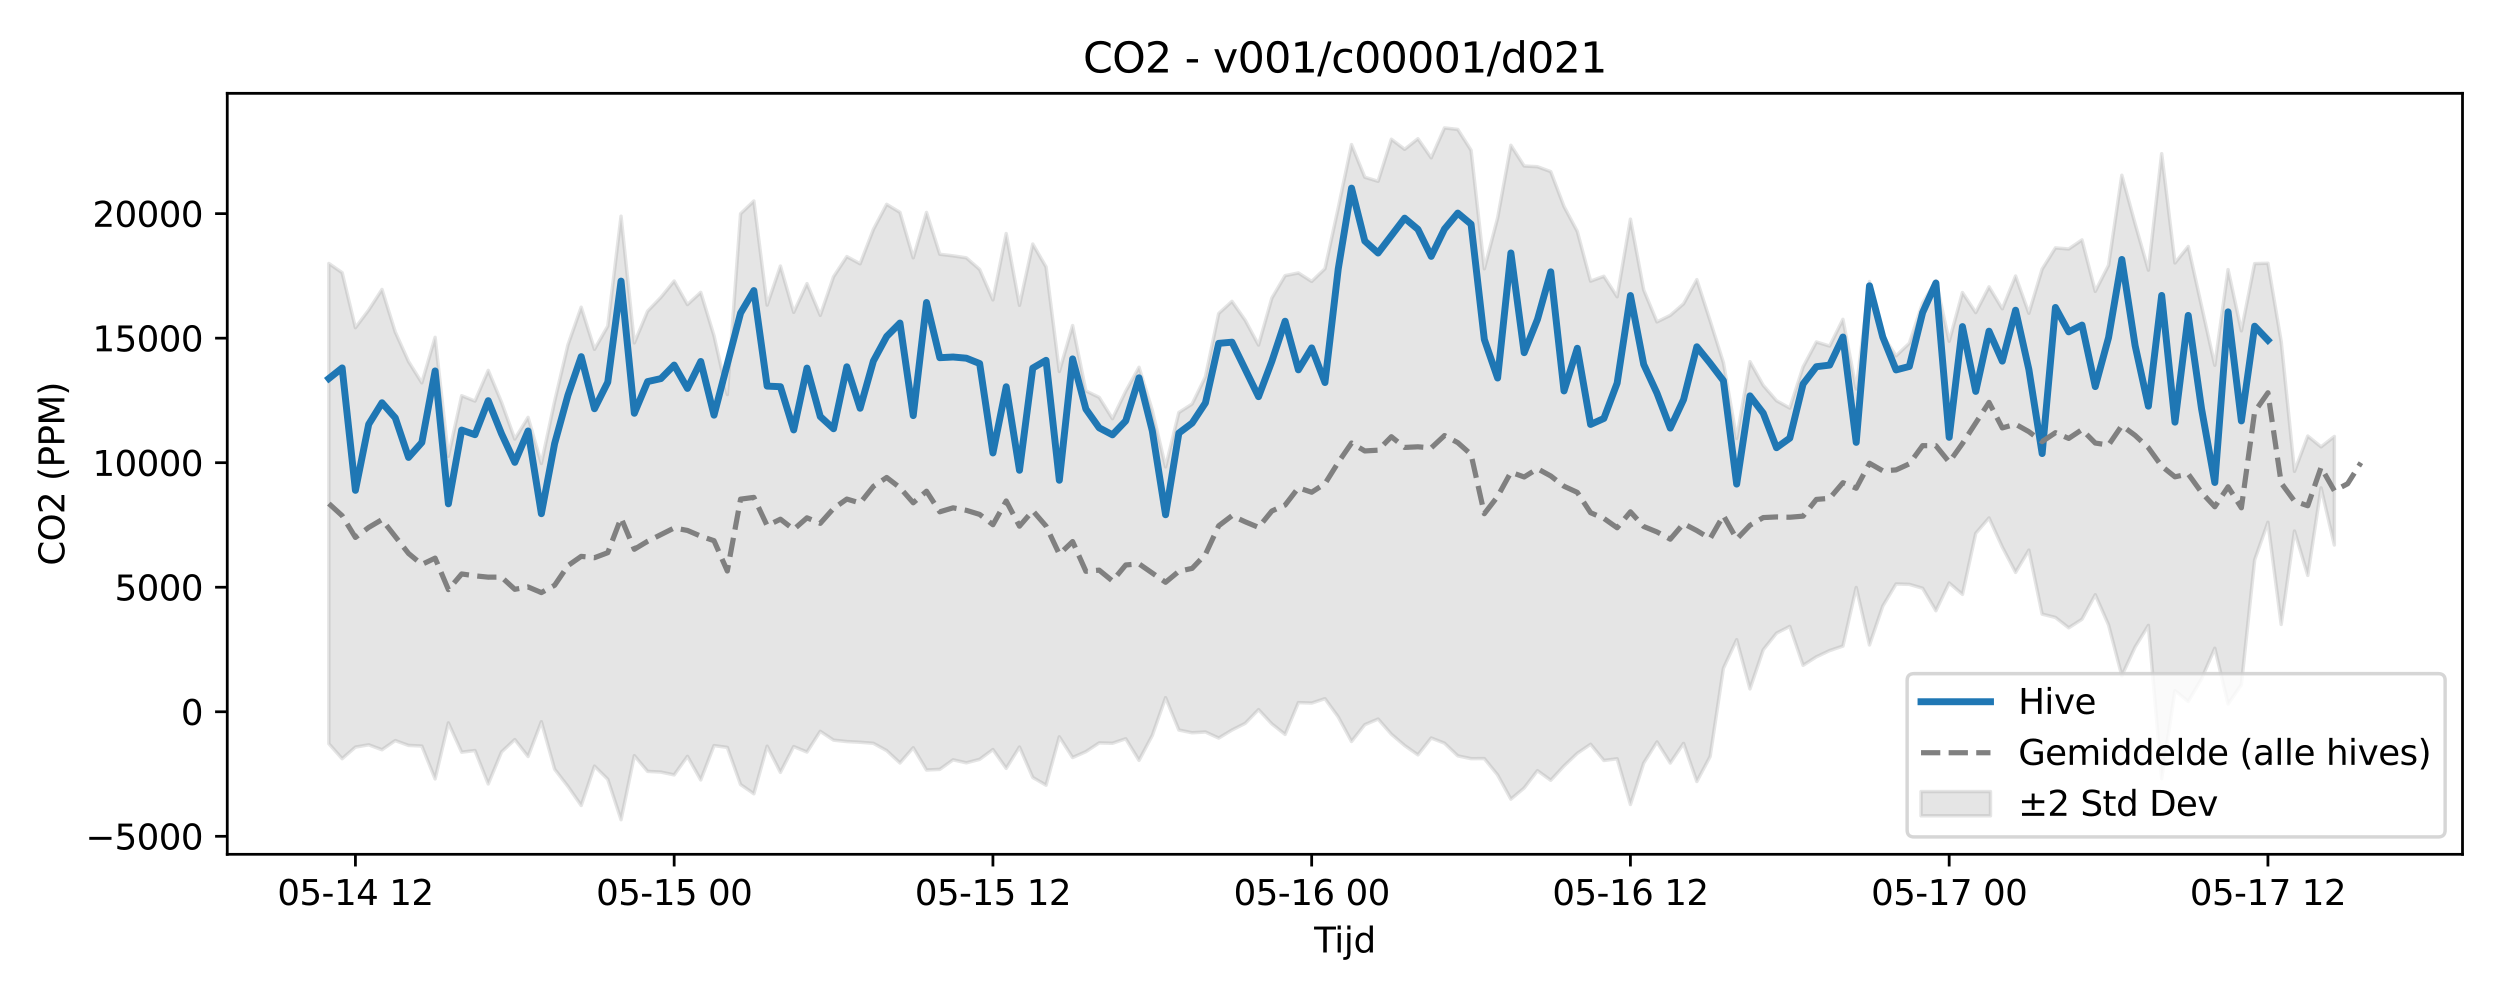 <?xml version="1.0" encoding="utf-8" standalone="no"?>
<!DOCTYPE svg PUBLIC "-//W3C//DTD SVG 1.1//EN"
  "http://www.w3.org/Graphics/SVG/1.1/DTD/svg11.dtd">
<svg xmlns:xlink="http://www.w3.org/1999/xlink" width="720pt" height="288pt" viewBox="0 0 720 288" xmlns="http://www.w3.org/2000/svg" version="1.1">
 <defs>
  <style type="text/css">*{stroke-linejoin: round; stroke-linecap: butt}</style>
 </defs>
 <g id="figure_1">
  <g id="patch_1">
   <path d="M 0 288 
L 720 288 
L 720 0 
L 0 0 
z
" style="fill: #ffffff"/>
  </g>
  <g id="axes_1">
   <g id="patch_2">
    <path d="M 65.45 246.04 
L 709.2 246.04 
L 709.2 26.88 
L 65.45 26.88 
z
" style="fill: #ffffff"/>
   </g>
   <g id="FillBetweenPolyCollection_1">
    <defs>
     <path id="m5327b3f2d0" d="M 94.711 -212.123 
L 94.711 -73.807 
L 98.536 -69.49 
L 102.361 -72.833 
L 106.186 -73.496 
L 110.011 -72.071 
L 113.836 -74.712 
L 117.661 -73.316 
L 121.486 -73.139 
L 125.311 -63.67 
L 129.136 -79.808 
L 132.962 -71.37 
L 136.787 -71.847 
L 140.612 -62.222 
L 144.437 -71.43 
L 148.262 -75.004 
L 152.087 -70.126 
L 155.912 -80.148 
L 159.737 -66.465 
L 163.562 -61.518 
L 167.387 -56.016 
L 171.212 -67.358 
L 175.037 -63.566 
L 178.862 -51.922 
L 182.687 -70.375 
L 186.512 -65.839 
L 190.337 -65.643 
L 194.162 -64.826 
L 197.987 -70.174 
L 201.812 -63.376 
L 205.637 -73.263 
L 209.462 -72.746 
L 213.287 -62.05 
L 217.112 -59.396 
L 220.937 -73.09 
L 224.762 -65.553 
L 228.587 -72.99 
L 232.412 -71.408 
L 236.237 -77.386 
L 240.062 -74.839 
L 243.887 -74.431 
L 247.712 -74.228 
L 251.537 -73.925 
L 255.362 -71.822 
L 259.187 -68.265 
L 263.012 -72.653 
L 266.837 -66.238 
L 270.662 -66.418 
L 274.487 -69.169 
L 278.312 -68.306 
L 282.137 -69.302 
L 285.962 -72.132 
L 289.787 -66.703 
L 293.612 -72.861 
L 297.437 -64.097 
L 301.262 -61.862 
L 305.087 -75.792 
L 308.912 -69.828 
L 312.737 -71.517 
L 316.562 -74.045 
L 320.387 -73.94 
L 324.212 -75.235 
L 328.037 -69.012 
L 331.862 -76.202 
L 335.687 -87.072 
L 339.512 -77.752 
L 343.337 -76.963 
L 347.162 -77.187 
L 350.987 -75.434 
L 354.812 -77.743 
L 358.637 -79.683 
L 362.462 -83.624 
L 366.287 -79.524 
L 370.112 -76.484 
L 373.937 -85.646 
L 377.762 -85.521 
L 381.587 -86.777 
L 385.412 -81.529 
L 389.238 -74.449 
L 393.063 -79.289 
L 396.888 -80.915 
L 400.713 -76.555 
L 404.538 -73.286 
L 408.363 -70.595 
L 412.188 -75.454 
L 416.013 -73.965 
L 419.838 -70.311 
L 423.663 -69.505 
L 427.488 -69.524 
L 431.313 -64.808 
L 435.138 -57.842 
L 438.963 -61.063 
L 442.788 -66.044 
L 446.613 -63.276 
L 450.438 -67.404 
L 454.263 -71.04 
L 458.088 -73.646 
L 461.913 -68.979 
L 465.738 -69.474 
L 469.563 -56.308 
L 473.388 -68.233 
L 477.213 -74.312 
L 481.038 -68.246 
L 484.863 -73.902 
L 488.688 -62.924 
L 492.513 -70.121 
L 496.338 -95.517 
L 500.163 -103.771 
L 503.988 -89.599 
L 507.813 -100.86 
L 511.638 -105.647 
L 515.463 -107.594 
L 519.288 -96.389 
L 523.113 -98.827 
L 526.938 -100.634 
L 530.763 -101.928 
L 534.588 -118.801 
L 538.413 -102.253 
L 542.238 -113.442 
L 546.063 -119.812 
L 549.888 -119.701 
L 553.713 -118.579 
L 557.538 -112.114 
L 561.363 -120.1 
L 565.188 -116.815 
L 569.013 -134.402 
L 572.838 -138.836 
L 576.663 -130.461 
L 580.488 -123.151 
L 584.313 -129.571 
L 588.138 -111.133 
L 591.963 -110.174 
L 595.788 -107.184 
L 599.613 -109.648 
L 603.438 -116.718 
L 607.263 -108.03 
L 611.088 -93.376 
L 614.913 -101.662 
L 618.738 -107.893 
L 622.563 -63.744 
L 626.388 -89.079 
L 630.213 -85.968 
L 634.038 -92.462 
L 637.863 -101.301 
L 641.688 -85.248 
L 645.514 -90.792 
L 649.339 -126.76 
L 653.164 -137.577 
L 656.989 -108.152 
L 660.814 -135.073 
L 664.639 -122.275 
L 668.464 -147.494 
L 672.289 -131.036 
L 672.289 -162.3 
L 672.289 -162.3 
L 668.464 -159.309 
L 664.639 -162.425 
L 660.814 -152.25 
L 656.989 -189.584 
L 653.164 -212.181 
L 649.339 -212.085 
L 645.514 -192.712 
L 641.688 -210.365 
L 637.863 -182.804 
L 634.038 -199.883 
L 630.213 -217.02 
L 626.388 -212.27 
L 622.563 -243.749 
L 618.738 -210.196 
L 614.913 -223.555 
L 611.088 -237.526 
L 607.263 -211.611 
L 603.438 -204.088 
L 599.613 -218.904 
L 595.788 -216.289 
L 591.963 -216.607 
L 588.138 -210.497 
L 584.313 -197.783 
L 580.488 -208.51 
L 576.663 -199.062 
L 572.838 -205.387 
L 569.013 -197.98 
L 565.188 -203.743 
L 561.363 -189.713 
L 557.538 -207.173 
L 553.713 -200.736 
L 549.888 -189.141 
L 546.063 -185.522 
L 542.238 -191.37 
L 538.413 -206.918 
L 534.588 -175.982 
L 530.763 -196.033 
L 526.938 -188.337 
L 523.113 -189.512 
L 519.288 -182.314 
L 515.463 -170.478 
L 511.638 -172.599 
L 507.813 -177.018 
L 503.988 -183.851 
L 500.163 -161.713 
L 496.338 -183.57 
L 492.513 -195.626 
L 488.688 -207.461 
L 484.863 -200.502 
L 481.038 -197.186 
L 477.213 -195.291 
L 473.388 -204.503 
L 469.563 -224.881 
L 465.738 -202.535 
L 461.913 -208.434 
L 458.088 -207.035 
L 454.263 -221.353 
L 450.438 -228.522 
L 446.613 -238.578 
L 442.788 -239.986 
L 438.963 -240.192 
L 435.138 -246.159 
L 431.313 -225.201 
L 427.488 -210.596 
L 423.663 -244.747 
L 419.838 -250.734 
L 416.013 -251.158 
L 412.188 -242.551 
L 408.363 -248.047 
L 404.538 -244.994 
L 400.713 -247.901 
L 396.888 -235.784 
L 393.063 -236.961 
L 389.238 -246.359 
L 385.412 -228.104 
L 381.587 -210.613 
L 377.762 -206.952 
L 373.937 -209.394 
L 370.112 -208.617 
L 366.287 -202.129 
L 362.462 -188.618 
L 358.637 -195.745 
L 354.812 -201.209 
L 350.987 -197.718 
L 347.162 -179.487 
L 343.337 -171.655 
L 339.512 -169.2 
L 335.687 -153.536 
L 331.862 -169.801 
L 328.037 -182.22 
L 324.212 -175.342 
L 320.387 -167.423 
L 316.562 -173.556 
L 312.737 -175.422 
L 308.912 -194.235 
L 305.087 -181.004 
L 301.262 -211.136 
L 297.437 -217.717 
L 293.612 -200.076 
L 289.787 -220.736 
L 285.962 -201.631 
L 282.137 -210.402 
L 278.312 -213.745 
L 274.487 -214.321 
L 270.662 -214.778 
L 266.837 -226.817 
L 263.012 -213.743 
L 259.187 -226.844 
L 255.362 -229.158 
L 251.537 -221.926 
L 247.712 -212.033 
L 243.887 -214.105 
L 240.062 -208.302 
L 236.237 -197.178 
L 232.412 -206.328 
L 228.587 -198.048 
L 224.762 -211.383 
L 220.937 -200.125 
L 217.112 -230.116 
L 213.287 -226.444 
L 209.462 -174.367 
L 205.637 -191.289 
L 201.812 -203.805 
L 197.987 -200.29 
L 194.162 -207.072 
L 190.337 -202.358 
L 186.512 -198.39 
L 182.687 -189.245 
L 178.862 -225.744 
L 175.037 -194.085 
L 171.212 -187.406 
L 167.387 -199.525 
L 163.562 -188.665 
L 159.737 -172.435 
L 155.912 -154.523 
L 152.087 -167.793 
L 148.262 -161.553 
L 144.437 -172.149 
L 140.612 -181.331 
L 136.787 -172.491 
L 132.962 -174.036 
L 129.136 -156.578 
L 125.311 -190.845 
L 121.486 -177.748 
L 117.661 -183.89 
L 113.836 -192.369 
L 110.011 -204.636 
L 106.186 -198.715 
L 102.361 -193.614 
L 98.536 -209.475 
L 94.711 -212.123 
z
" style="stroke: #808080; stroke-opacity: 0.2"/>
    </defs>
    <g clip-path="url(#pa3087f7885)">
     <use xlink:href="#m5327b3f2d0" x="0" y="288" style="fill: #808080; fill-opacity: 0.2; stroke: #808080; stroke-opacity: 0.2"/>
    </g>
   </g>
   <g id="matplotlib.axis_1">
    <g id="xtick_1">
     <g id="line2d_1">
      <defs>
       <path id="mfc1bab573b" d="M 0 0 
L 0 3.5 
" style="stroke: #000000; stroke-width: 0.8"/>
      </defs>
      <g>
       <use xlink:href="#mfc1bab573b" x="102.361" y="246.04" style="stroke: #000000; stroke-width: 0.8"/>
      </g>
     </g>
     <g id="text_1">
      <!-- 05-14 12 -->
      <g transform="translate(79.881 260.638) scale(0.1 -0.1)">
       <defs>
        <path id="DejaVuSans-30" d="M 2034 4250 
Q 1547 4250 1301 3770 
Q 1056 3291 1056 2328 
Q 1056 1369 1301 889 
Q 1547 409 2034 409 
Q 2525 409 2770 889 
Q 3016 1369 3016 2328 
Q 3016 3291 2770 3770 
Q 2525 4250 2034 4250 
z
M 2034 4750 
Q 2819 4750 3233 4129 
Q 3647 3509 3647 2328 
Q 3647 1150 3233 529 
Q 2819 -91 2034 -91 
Q 1250 -91 836 529 
Q 422 1150 422 2328 
Q 422 3509 836 4129 
Q 1250 4750 2034 4750 
z
" transform="scale(0.016)"/>
        <path id="DejaVuSans-35" d="M 691 4666 
L 3169 4666 
L 3169 4134 
L 1269 4134 
L 1269 2991 
Q 1406 3038 1543 3061 
Q 1681 3084 1819 3084 
Q 2600 3084 3056 2656 
Q 3513 2228 3513 1497 
Q 3513 744 3044 326 
Q 2575 -91 1722 -91 
Q 1428 -91 1123 -41 
Q 819 9 494 109 
L 494 744 
Q 775 591 1075 516 
Q 1375 441 1709 441 
Q 2250 441 2565 725 
Q 2881 1009 2881 1497 
Q 2881 1984 2565 2268 
Q 2250 2553 1709 2553 
Q 1456 2553 1204 2497 
Q 953 2441 691 2322 
L 691 4666 
z
" transform="scale(0.016)"/>
        <path id="DejaVuSans-2d" d="M 313 2009 
L 1997 2009 
L 1997 1497 
L 313 1497 
L 313 2009 
z
" transform="scale(0.016)"/>
        <path id="DejaVuSans-31" d="M 794 531 
L 1825 531 
L 1825 4091 
L 703 3866 
L 703 4441 
L 1819 4666 
L 2450 4666 
L 2450 531 
L 3481 531 
L 3481 0 
L 794 0 
L 794 531 
z
" transform="scale(0.016)"/>
        <path id="DejaVuSans-34" d="M 2419 4116 
L 825 1625 
L 2419 1625 
L 2419 4116 
z
M 2253 4666 
L 3047 4666 
L 3047 1625 
L 3713 1625 
L 3713 1100 
L 3047 1100 
L 3047 0 
L 2419 0 
L 2419 1100 
L 313 1100 
L 313 1709 
L 2253 4666 
z
" transform="scale(0.016)"/>
        <path id="DejaVuSans-20" transform="scale(0.016)"/>
        <path id="DejaVuSans-32" d="M 1228 531 
L 3431 531 
L 3431 0 
L 469 0 
L 469 531 
Q 828 903 1448 1529 
Q 2069 2156 2228 2338 
Q 2531 2678 2651 2914 
Q 2772 3150 2772 3378 
Q 2772 3750 2511 3984 
Q 2250 4219 1831 4219 
Q 1534 4219 1204 4116 
Q 875 4013 500 3803 
L 500 4441 
Q 881 4594 1212 4672 
Q 1544 4750 1819 4750 
Q 2544 4750 2975 4387 
Q 3406 4025 3406 3419 
Q 3406 3131 3298 2873 
Q 3191 2616 2906 2266 
Q 2828 2175 2409 1742 
Q 1991 1309 1228 531 
z
" transform="scale(0.016)"/>
       </defs>
       <use xlink:href="#DejaVuSans-30"/>
       <use xlink:href="#DejaVuSans-35" transform="translate(63.623 0)"/>
       <use xlink:href="#DejaVuSans-2d" transform="translate(127.246 0)"/>
       <use xlink:href="#DejaVuSans-31" transform="translate(163.33 0)"/>
       <use xlink:href="#DejaVuSans-34" transform="translate(226.953 0)"/>
       <use xlink:href="#DejaVuSans-20" transform="translate(290.576 0)"/>
       <use xlink:href="#DejaVuSans-31" transform="translate(322.363 0)"/>
       <use xlink:href="#DejaVuSans-32" transform="translate(385.986 0)"/>
      </g>
     </g>
    </g>
    <g id="xtick_2">
     <g id="line2d_2">
      <g>
       <use xlink:href="#mfc1bab573b" x="194.162" y="246.04" style="stroke: #000000; stroke-width: 0.8"/>
      </g>
     </g>
     <g id="text_2">
      <!-- 05-15 00 -->
      <g transform="translate(171.681 260.638) scale(0.1 -0.1)">
       <use xlink:href="#DejaVuSans-30"/>
       <use xlink:href="#DejaVuSans-35" transform="translate(63.623 0)"/>
       <use xlink:href="#DejaVuSans-2d" transform="translate(127.246 0)"/>
       <use xlink:href="#DejaVuSans-31" transform="translate(163.33 0)"/>
       <use xlink:href="#DejaVuSans-35" transform="translate(226.953 0)"/>
       <use xlink:href="#DejaVuSans-20" transform="translate(290.576 0)"/>
       <use xlink:href="#DejaVuSans-30" transform="translate(322.363 0)"/>
       <use xlink:href="#DejaVuSans-30" transform="translate(385.986 0)"/>
      </g>
     </g>
    </g>
    <g id="xtick_3">
     <g id="line2d_3">
      <g>
       <use xlink:href="#mfc1bab573b" x="285.962" y="246.04" style="stroke: #000000; stroke-width: 0.8"/>
      </g>
     </g>
     <g id="text_3">
      <!-- 05-15 12 -->
      <g transform="translate(263.482 260.638) scale(0.1 -0.1)">
       <use xlink:href="#DejaVuSans-30"/>
       <use xlink:href="#DejaVuSans-35" transform="translate(63.623 0)"/>
       <use xlink:href="#DejaVuSans-2d" transform="translate(127.246 0)"/>
       <use xlink:href="#DejaVuSans-31" transform="translate(163.33 0)"/>
       <use xlink:href="#DejaVuSans-35" transform="translate(226.953 0)"/>
       <use xlink:href="#DejaVuSans-20" transform="translate(290.576 0)"/>
       <use xlink:href="#DejaVuSans-31" transform="translate(322.363 0)"/>
       <use xlink:href="#DejaVuSans-32" transform="translate(385.986 0)"/>
      </g>
     </g>
    </g>
    <g id="xtick_4">
     <g id="line2d_4">
      <g>
       <use xlink:href="#mfc1bab573b" x="377.762" y="246.04" style="stroke: #000000; stroke-width: 0.8"/>
      </g>
     </g>
     <g id="text_4">
      <!-- 05-16 00 -->
      <g transform="translate(355.282 260.638) scale(0.1 -0.1)">
       <defs>
        <path id="DejaVuSans-36" d="M 2113 2584 
Q 1688 2584 1439 2293 
Q 1191 2003 1191 1497 
Q 1191 994 1439 701 
Q 1688 409 2113 409 
Q 2538 409 2786 701 
Q 3034 994 3034 1497 
Q 3034 2003 2786 2293 
Q 2538 2584 2113 2584 
z
M 3366 4563 
L 3366 3988 
Q 3128 4100 2886 4159 
Q 2644 4219 2406 4219 
Q 1781 4219 1451 3797 
Q 1122 3375 1075 2522 
Q 1259 2794 1537 2939 
Q 1816 3084 2150 3084 
Q 2853 3084 3261 2657 
Q 3669 2231 3669 1497 
Q 3669 778 3244 343 
Q 2819 -91 2113 -91 
Q 1303 -91 875 529 
Q 447 1150 447 2328 
Q 447 3434 972 4092 
Q 1497 4750 2381 4750 
Q 2619 4750 2861 4703 
Q 3103 4656 3366 4563 
z
" transform="scale(0.016)"/>
       </defs>
       <use xlink:href="#DejaVuSans-30"/>
       <use xlink:href="#DejaVuSans-35" transform="translate(63.623 0)"/>
       <use xlink:href="#DejaVuSans-2d" transform="translate(127.246 0)"/>
       <use xlink:href="#DejaVuSans-31" transform="translate(163.33 0)"/>
       <use xlink:href="#DejaVuSans-36" transform="translate(226.953 0)"/>
       <use xlink:href="#DejaVuSans-20" transform="translate(290.576 0)"/>
       <use xlink:href="#DejaVuSans-30" transform="translate(322.363 0)"/>
       <use xlink:href="#DejaVuSans-30" transform="translate(385.986 0)"/>
      </g>
     </g>
    </g>
    <g id="xtick_5">
     <g id="line2d_5">
      <g>
       <use xlink:href="#mfc1bab573b" x="469.563" y="246.04" style="stroke: #000000; stroke-width: 0.8"/>
      </g>
     </g>
     <g id="text_5">
      <!-- 05-16 12 -->
      <g transform="translate(447.082 260.638) scale(0.1 -0.1)">
       <use xlink:href="#DejaVuSans-30"/>
       <use xlink:href="#DejaVuSans-35" transform="translate(63.623 0)"/>
       <use xlink:href="#DejaVuSans-2d" transform="translate(127.246 0)"/>
       <use xlink:href="#DejaVuSans-31" transform="translate(163.33 0)"/>
       <use xlink:href="#DejaVuSans-36" transform="translate(226.953 0)"/>
       <use xlink:href="#DejaVuSans-20" transform="translate(290.576 0)"/>
       <use xlink:href="#DejaVuSans-31" transform="translate(322.363 0)"/>
       <use xlink:href="#DejaVuSans-32" transform="translate(385.986 0)"/>
      </g>
     </g>
    </g>
    <g id="xtick_6">
     <g id="line2d_6">
      <g>
       <use xlink:href="#mfc1bab573b" x="561.363" y="246.04" style="stroke: #000000; stroke-width: 0.8"/>
      </g>
     </g>
     <g id="text_6">
      <!-- 05-17 00 -->
      <g transform="translate(538.883 260.638) scale(0.1 -0.1)">
       <defs>
        <path id="DejaVuSans-37" d="M 525 4666 
L 3525 4666 
L 3525 4397 
L 1831 0 
L 1172 0 
L 2766 4134 
L 525 4134 
L 525 4666 
z
" transform="scale(0.016)"/>
       </defs>
       <use xlink:href="#DejaVuSans-30"/>
       <use xlink:href="#DejaVuSans-35" transform="translate(63.623 0)"/>
       <use xlink:href="#DejaVuSans-2d" transform="translate(127.246 0)"/>
       <use xlink:href="#DejaVuSans-31" transform="translate(163.33 0)"/>
       <use xlink:href="#DejaVuSans-37" transform="translate(226.953 0)"/>
       <use xlink:href="#DejaVuSans-20" transform="translate(290.576 0)"/>
       <use xlink:href="#DejaVuSans-30" transform="translate(322.363 0)"/>
       <use xlink:href="#DejaVuSans-30" transform="translate(385.986 0)"/>
      </g>
     </g>
    </g>
    <g id="xtick_7">
     <g id="line2d_7">
      <g>
       <use xlink:href="#mfc1bab573b" x="653.164" y="246.04" style="stroke: #000000; stroke-width: 0.8"/>
      </g>
     </g>
     <g id="text_7">
      <!-- 05-17 12 -->
      <g transform="translate(630.683 260.638) scale(0.1 -0.1)">
       <use xlink:href="#DejaVuSans-30"/>
       <use xlink:href="#DejaVuSans-35" transform="translate(63.623 0)"/>
       <use xlink:href="#DejaVuSans-2d" transform="translate(127.246 0)"/>
       <use xlink:href="#DejaVuSans-31" transform="translate(163.33 0)"/>
       <use xlink:href="#DejaVuSans-37" transform="translate(226.953 0)"/>
       <use xlink:href="#DejaVuSans-20" transform="translate(290.576 0)"/>
       <use xlink:href="#DejaVuSans-31" transform="translate(322.363 0)"/>
       <use xlink:href="#DejaVuSans-32" transform="translate(385.986 0)"/>
      </g>
     </g>
    </g>
    <g id="text_8">
     <!-- Tijd -->
     <g transform="translate(378.475 274.317) scale(0.1 -0.1)">
      <defs>
       <path id="DejaVuSans-54" d="M -19 4666 
L 3928 4666 
L 3928 4134 
L 2272 4134 
L 2272 0 
L 1638 0 
L 1638 4134 
L -19 4134 
L -19 4666 
z
" transform="scale(0.016)"/>
       <path id="DejaVuSans-69" d="M 603 3500 
L 1178 3500 
L 1178 0 
L 603 0 
L 603 3500 
z
M 603 4863 
L 1178 4863 
L 1178 4134 
L 603 4134 
L 603 4863 
z
" transform="scale(0.016)"/>
       <path id="DejaVuSans-6a" d="M 603 3500 
L 1178 3500 
L 1178 -63 
Q 1178 -731 923 -1031 
Q 669 -1331 103 -1331 
L -116 -1331 
L -116 -844 
L 38 -844 
Q 366 -844 484 -692 
Q 603 -541 603 -63 
L 603 3500 
z
M 603 4863 
L 1178 4863 
L 1178 4134 
L 603 4134 
L 603 4863 
z
" transform="scale(0.016)"/>
       <path id="DejaVuSans-64" d="M 2906 2969 
L 2906 4863 
L 3481 4863 
L 3481 0 
L 2906 0 
L 2906 525 
Q 2725 213 2448 61 
Q 2172 -91 1784 -91 
Q 1150 -91 751 415 
Q 353 922 353 1747 
Q 353 2572 751 3078 
Q 1150 3584 1784 3584 
Q 2172 3584 2448 3432 
Q 2725 3281 2906 2969 
z
M 947 1747 
Q 947 1113 1208 752 
Q 1469 391 1925 391 
Q 2381 391 2643 752 
Q 2906 1113 2906 1747 
Q 2906 2381 2643 2742 
Q 2381 3103 1925 3103 
Q 1469 3103 1208 2742 
Q 947 2381 947 1747 
z
" transform="scale(0.016)"/>
      </defs>
      <use xlink:href="#DejaVuSans-54"/>
      <use xlink:href="#DejaVuSans-69" transform="translate(57.959 0)"/>
      <use xlink:href="#DejaVuSans-6a" transform="translate(85.742 0)"/>
      <use xlink:href="#DejaVuSans-64" transform="translate(113.525 0)"/>
     </g>
    </g>
   </g>
   <g id="matplotlib.axis_2">
    <g id="ytick_1">
     <g id="line2d_8">
      <defs>
       <path id="mc053b4bc3d" d="M 0 0 
L -3.5 0 
" style="stroke: #000000; stroke-width: 0.8"/>
      </defs>
      <g>
       <use xlink:href="#mc053b4bc3d" x="65.45" y="240.855" style="stroke: #000000; stroke-width: 0.8"/>
      </g>
     </g>
     <g id="text_9">
      <!-- −5000 -->
      <g transform="translate(24.62 244.654) scale(0.1 -0.1)">
       <defs>
        <path id="DejaVuSans-2212" d="M 678 2272 
L 4684 2272 
L 4684 1741 
L 678 1741 
L 678 2272 
z
" transform="scale(0.016)"/>
       </defs>
       <use xlink:href="#DejaVuSans-2212"/>
       <use xlink:href="#DejaVuSans-35" transform="translate(83.789 0)"/>
       <use xlink:href="#DejaVuSans-30" transform="translate(147.412 0)"/>
       <use xlink:href="#DejaVuSans-30" transform="translate(211.035 0)"/>
       <use xlink:href="#DejaVuSans-30" transform="translate(274.658 0)"/>
      </g>
     </g>
    </g>
    <g id="ytick_2">
     <g id="line2d_9">
      <g>
       <use xlink:href="#mc053b4bc3d" x="65.45" y="204.989" style="stroke: #000000; stroke-width: 0.8"/>
      </g>
     </g>
     <g id="text_10">
      <!-- 0 -->
      <g transform="translate(52.087 208.788) scale(0.1 -0.1)">
       <use xlink:href="#DejaVuSans-30"/>
      </g>
     </g>
    </g>
    <g id="ytick_3">
     <g id="line2d_10">
      <g>
       <use xlink:href="#mc053b4bc3d" x="65.45" y="169.124" style="stroke: #000000; stroke-width: 0.8"/>
      </g>
     </g>
     <g id="text_11">
      <!-- 5000 -->
      <g transform="translate(33 172.923) scale(0.1 -0.1)">
       <use xlink:href="#DejaVuSans-35"/>
       <use xlink:href="#DejaVuSans-30" transform="translate(63.623 0)"/>
       <use xlink:href="#DejaVuSans-30" transform="translate(127.246 0)"/>
       <use xlink:href="#DejaVuSans-30" transform="translate(190.869 0)"/>
      </g>
     </g>
    </g>
    <g id="ytick_4">
     <g id="line2d_11">
      <g>
       <use xlink:href="#mc053b4bc3d" x="65.45" y="133.259" style="stroke: #000000; stroke-width: 0.8"/>
      </g>
     </g>
     <g id="text_12">
      <!-- 10000 -->
      <g transform="translate(26.637 137.058) scale(0.1 -0.1)">
       <use xlink:href="#DejaVuSans-31"/>
       <use xlink:href="#DejaVuSans-30" transform="translate(63.623 0)"/>
       <use xlink:href="#DejaVuSans-30" transform="translate(127.246 0)"/>
       <use xlink:href="#DejaVuSans-30" transform="translate(190.869 0)"/>
       <use xlink:href="#DejaVuSans-30" transform="translate(254.492 0)"/>
      </g>
     </g>
    </g>
    <g id="ytick_5">
     <g id="line2d_12">
      <g>
       <use xlink:href="#mc053b4bc3d" x="65.45" y="97.393" style="stroke: #000000; stroke-width: 0.8"/>
      </g>
     </g>
     <g id="text_13">
      <!-- 15000 -->
      <g transform="translate(26.637 101.192) scale(0.1 -0.1)">
       <use xlink:href="#DejaVuSans-31"/>
       <use xlink:href="#DejaVuSans-35" transform="translate(63.623 0)"/>
       <use xlink:href="#DejaVuSans-30" transform="translate(127.246 0)"/>
       <use xlink:href="#DejaVuSans-30" transform="translate(190.869 0)"/>
       <use xlink:href="#DejaVuSans-30" transform="translate(254.492 0)"/>
      </g>
     </g>
    </g>
    <g id="ytick_6">
     <g id="line2d_13">
      <g>
       <use xlink:href="#mc053b4bc3d" x="65.45" y="61.528" style="stroke: #000000; stroke-width: 0.8"/>
      </g>
     </g>
     <g id="text_14">
      <!-- 20000 -->
      <g transform="translate(26.637 65.327) scale(0.1 -0.1)">
       <use xlink:href="#DejaVuSans-32"/>
       <use xlink:href="#DejaVuSans-30" transform="translate(63.623 0)"/>
       <use xlink:href="#DejaVuSans-30" transform="translate(127.246 0)"/>
       <use xlink:href="#DejaVuSans-30" transform="translate(190.869 0)"/>
       <use xlink:href="#DejaVuSans-30" transform="translate(254.492 0)"/>
      </g>
     </g>
    </g>
    <g id="text_15">
     <!-- CO2 (PPM) -->
     <g transform="translate(18.541 162.903) rotate(-90) scale(0.1 -0.1)">
      <defs>
       <path id="DejaVuSans-43" d="M 4122 4306 
L 4122 3641 
Q 3803 3938 3442 4084 
Q 3081 4231 2675 4231 
Q 1875 4231 1450 3742 
Q 1025 3253 1025 2328 
Q 1025 1406 1450 917 
Q 1875 428 2675 428 
Q 3081 428 3442 575 
Q 3803 722 4122 1019 
L 4122 359 
Q 3791 134 3420 21 
Q 3050 -91 2638 -91 
Q 1578 -91 968 557 
Q 359 1206 359 2328 
Q 359 3453 968 4101 
Q 1578 4750 2638 4750 
Q 3056 4750 3426 4639 
Q 3797 4528 4122 4306 
z
" transform="scale(0.016)"/>
       <path id="DejaVuSans-4f" d="M 2522 4238 
Q 1834 4238 1429 3725 
Q 1025 3213 1025 2328 
Q 1025 1447 1429 934 
Q 1834 422 2522 422 
Q 3209 422 3611 934 
Q 4013 1447 4013 2328 
Q 4013 3213 3611 3725 
Q 3209 4238 2522 4238 
z
M 2522 4750 
Q 3503 4750 4090 4092 
Q 4678 3434 4678 2328 
Q 4678 1225 4090 567 
Q 3503 -91 2522 -91 
Q 1538 -91 948 565 
Q 359 1222 359 2328 
Q 359 3434 948 4092 
Q 1538 4750 2522 4750 
z
" transform="scale(0.016)"/>
       <path id="DejaVuSans-28" d="M 1984 4856 
Q 1566 4138 1362 3434 
Q 1159 2731 1159 2009 
Q 1159 1288 1364 580 
Q 1569 -128 1984 -844 
L 1484 -844 
Q 1016 -109 783 600 
Q 550 1309 550 2009 
Q 550 2706 781 3412 
Q 1013 4119 1484 4856 
L 1984 4856 
z
" transform="scale(0.016)"/>
       <path id="DejaVuSans-50" d="M 1259 4147 
L 1259 2394 
L 2053 2394 
Q 2494 2394 2734 2622 
Q 2975 2850 2975 3272 
Q 2975 3691 2734 3919 
Q 2494 4147 2053 4147 
L 1259 4147 
z
M 628 4666 
L 2053 4666 
Q 2838 4666 3239 4311 
Q 3641 3956 3641 3272 
Q 3641 2581 3239 2228 
Q 2838 1875 2053 1875 
L 1259 1875 
L 1259 0 
L 628 0 
L 628 4666 
z
" transform="scale(0.016)"/>
       <path id="DejaVuSans-4d" d="M 628 4666 
L 1569 4666 
L 2759 1491 
L 3956 4666 
L 4897 4666 
L 4897 0 
L 4281 0 
L 4281 4097 
L 3078 897 
L 2444 897 
L 1241 4097 
L 1241 0 
L 628 0 
L 628 4666 
z
" transform="scale(0.016)"/>
       <path id="DejaVuSans-29" d="M 513 4856 
L 1013 4856 
Q 1481 4119 1714 3412 
Q 1947 2706 1947 2009 
Q 1947 1309 1714 600 
Q 1481 -109 1013 -844 
L 513 -844 
Q 928 -128 1133 580 
Q 1338 1288 1338 2009 
Q 1338 2731 1133 3434 
Q 928 4138 513 4856 
z
" transform="scale(0.016)"/>
      </defs>
      <use xlink:href="#DejaVuSans-43"/>
      <use xlink:href="#DejaVuSans-4f" transform="translate(69.824 0)"/>
      <use xlink:href="#DejaVuSans-32" transform="translate(148.535 0)"/>
      <use xlink:href="#DejaVuSans-20" transform="translate(212.158 0)"/>
      <use xlink:href="#DejaVuSans-28" transform="translate(243.945 0)"/>
      <use xlink:href="#DejaVuSans-50" transform="translate(282.959 0)"/>
      <use xlink:href="#DejaVuSans-50" transform="translate(343.262 0)"/>
      <use xlink:href="#DejaVuSans-4d" transform="translate(403.564 0)"/>
      <use xlink:href="#DejaVuSans-29" transform="translate(489.844 0)"/>
     </g>
    </g>
   </g>
   <g id="line2d_14">
    <path d="M 94.711 109.01 
L 98.536 105.967 
L 102.361 141.213 
L 106.186 122.193 
L 110.011 115.998 
L 113.836 120.345 
L 117.661 131.735 
L 121.486 127.434 
L 125.311 106.837 
L 129.136 145.098 
L 132.962 123.857 
L 136.787 125.189 
L 140.612 115.401 
L 144.437 124.916 
L 148.262 133.151 
L 152.087 124.127 
L 155.912 147.939 
L 159.737 127.73 
L 163.562 113.827 
L 167.387 102.72 
L 171.212 117.71 
L 175.037 110.063 
L 178.862 80.962 
L 182.687 119.02 
L 186.512 109.898 
L 190.337 109.04 
L 194.162 105.145 
L 197.987 111.864 
L 201.812 104.112 
L 205.637 119.565 
L 213.287 90.163 
L 217.112 83.693 
L 220.937 111.197 
L 224.762 111.37 
L 228.587 123.815 
L 232.412 106.012 
L 236.237 119.962 
L 240.062 123.477 
L 243.887 105.642 
L 247.712 117.573 
L 251.537 103.978 
L 255.362 96.898 
L 259.187 93.037 
L 263.012 119.692 
L 266.837 87.129 
L 270.662 103.017 
L 274.487 102.818 
L 278.312 103.158 
L 282.137 104.698 
L 285.962 130.451 
L 289.787 111.393 
L 293.612 135.437 
L 297.437 106.01 
L 301.262 103.777 
L 305.087 138.312 
L 308.912 103.368 
L 312.737 117.805 
L 316.562 123.213 
L 320.387 125.232 
L 324.212 121.215 
L 328.037 108.816 
L 331.862 124.087 
L 335.687 148.243 
L 339.512 124.723 
L 343.337 121.841 
L 347.162 116.038 
L 350.987 98.883 
L 354.812 98.543 
L 362.462 114.238 
L 366.287 104.069 
L 370.112 92.518 
L 373.937 106.513 
L 377.762 100.2 
L 381.587 110.164 
L 385.412 77.457 
L 389.238 54.185 
L 393.063 69.416 
L 396.888 72.864 
L 404.538 62.833 
L 408.363 66.04 
L 412.188 73.83 
L 416.013 65.958 
L 419.838 61.372 
L 423.663 64.56 
L 427.488 97.769 
L 431.313 108.867 
L 435.138 72.858 
L 438.963 101.568 
L 442.788 91.997 
L 446.613 78.291 
L 450.438 112.586 
L 454.263 100.305 
L 458.088 122.234 
L 461.913 120.514 
L 465.738 110.338 
L 469.563 85.113 
L 473.388 104.964 
L 477.213 113.253 
L 481.038 123.293 
L 484.863 115.08 
L 488.688 99.875 
L 492.513 104.612 
L 496.338 109.638 
L 500.163 139.413 
L 503.988 114.013 
L 507.813 118.995 
L 511.638 128.94 
L 515.463 126.181 
L 519.288 110.587 
L 523.113 105.611 
L 526.938 105.152 
L 530.763 97.068 
L 534.588 127.398 
L 538.413 82.318 
L 542.238 97.056 
L 546.063 106.534 
L 549.888 105.539 
L 553.713 90.026 
L 557.538 81.524 
L 561.363 125.944 
L 565.188 94.058 
L 569.013 112.72 
L 572.838 95.387 
L 576.663 104.004 
L 580.488 89.345 
L 584.313 106.415 
L 588.138 130.622 
L 591.963 88.556 
L 595.788 95.568 
L 599.613 93.627 
L 603.438 111.335 
L 607.263 97.219 
L 611.088 74.73 
L 614.913 99.538 
L 618.738 116.976 
L 622.563 85.088 
L 626.388 121.578 
L 630.213 90.844 
L 634.038 117.7 
L 637.863 138.95 
L 641.688 89.821 
L 645.514 121.222 
L 649.339 93.95 
L 653.164 97.967 
L 653.164 97.967 
" clip-path="url(#pa3087f7885)" style="fill: none; stroke: #1f77b4; stroke-width: 2; stroke-linecap: square"/>
   </g>
   <g id="line2d_15">
    <path d="M 94.711 145.035 
L 98.536 148.518 
L 102.361 154.777 
L 106.186 151.894 
L 110.011 149.646 
L 117.661 159.397 
L 121.486 162.557 
L 125.311 160.742 
L 129.136 169.807 
L 132.962 165.297 
L 136.787 165.831 
L 140.612 166.223 
L 144.437 166.211 
L 148.262 169.722 
L 152.087 169.04 
L 155.912 170.665 
L 159.737 168.55 
L 163.562 162.908 
L 167.387 160.23 
L 171.212 160.618 
L 175.037 159.174 
L 178.862 149.167 
L 182.687 158.19 
L 186.512 155.886 
L 194.162 152.051 
L 197.987 152.768 
L 201.812 154.41 
L 205.637 155.724 
L 209.462 164.443 
L 213.287 143.753 
L 217.112 143.244 
L 220.937 151.393 
L 224.762 149.532 
L 228.587 152.481 
L 232.412 149.132 
L 236.237 150.718 
L 240.062 146.43 
L 243.887 143.732 
L 247.712 144.87 
L 251.537 140.074 
L 255.362 137.51 
L 259.187 140.446 
L 263.012 144.802 
L 266.837 141.472 
L 270.662 147.402 
L 274.487 146.255 
L 278.312 146.974 
L 282.137 148.148 
L 285.962 151.118 
L 289.787 144.281 
L 293.612 151.532 
L 297.437 147.093 
L 301.262 151.501 
L 305.087 159.602 
L 308.912 155.969 
L 312.737 164.531 
L 316.562 164.2 
L 320.387 167.318 
L 324.212 162.712 
L 328.037 162.384 
L 335.687 167.696 
L 339.512 164.524 
L 343.337 163.691 
L 347.162 159.663 
L 350.987 151.424 
L 354.812 148.524 
L 358.637 150.286 
L 362.462 151.879 
L 366.287 147.174 
L 370.112 145.45 
L 373.937 140.48 
L 377.762 141.764 
L 381.587 139.305 
L 385.412 133.184 
L 389.238 127.596 
L 393.063 129.875 
L 396.888 129.65 
L 400.713 125.772 
L 404.538 128.86 
L 408.363 128.679 
L 412.188 128.998 
L 416.013 125.439 
L 419.838 127.477 
L 423.663 130.874 
L 427.488 147.94 
L 431.313 142.995 
L 435.138 135.999 
L 438.963 137.372 
L 442.788 134.985 
L 446.613 137.073 
L 450.438 140.037 
L 454.263 141.803 
L 458.088 147.66 
L 461.913 149.294 
L 465.738 151.995 
L 469.563 147.406 
L 473.388 151.632 
L 477.213 153.199 
L 481.038 155.284 
L 484.863 150.798 
L 488.688 152.808 
L 492.513 155.126 
L 496.338 148.456 
L 500.163 155.258 
L 503.988 151.275 
L 507.813 149.061 
L 511.638 148.877 
L 515.463 148.964 
L 519.288 148.649 
L 523.113 143.83 
L 526.938 143.514 
L 530.763 139.02 
L 534.588 140.609 
L 538.413 133.415 
L 542.238 135.594 
L 546.063 135.333 
L 549.888 133.579 
L 553.713 128.343 
L 557.538 128.357 
L 561.363 133.094 
L 565.188 127.721 
L 572.838 115.889 
L 576.663 123.239 
L 580.488 122.169 
L 584.313 124.323 
L 588.138 127.185 
L 591.963 124.61 
L 595.788 126.263 
L 599.613 123.724 
L 603.438 127.597 
L 607.263 128.18 
L 611.088 122.549 
L 614.913 125.391 
L 618.738 128.956 
L 622.563 134.254 
L 626.388 137.325 
L 630.213 136.506 
L 634.038 141.827 
L 637.863 145.947 
L 641.688 140.193 
L 645.514 146.248 
L 649.339 118.578 
L 653.164 113.121 
L 656.989 139.132 
L 660.814 144.339 
L 664.639 145.65 
L 668.464 134.599 
L 672.289 141.332 
L 676.114 139.32 
L 679.939 133.259 
L 679.939 133.259 
" clip-path="url(#pa3087f7885)" style="fill: none; stroke-dasharray: 5.55,2.4; stroke-dashoffset: 0; stroke: #808080; stroke-width: 1.5"/>
   </g>
   <g id="patch_3">
    <path d="M 65.45 246.04 
L 65.45 26.88 
" style="fill: none; stroke: #000000; stroke-width: 0.8; stroke-linejoin: miter; stroke-linecap: square"/>
   </g>
   <g id="patch_4">
    <path d="M 709.2 246.04 
L 709.2 26.88 
" style="fill: none; stroke: #000000; stroke-width: 0.8; stroke-linejoin: miter; stroke-linecap: square"/>
   </g>
   <g id="patch_5">
    <path d="M 65.45 246.04 
L 709.2 246.04 
" style="fill: none; stroke: #000000; stroke-width: 0.8; stroke-linejoin: miter; stroke-linecap: square"/>
   </g>
   <g id="patch_6">
    <path d="M 65.45 26.88 
L 709.2 26.88 
" style="fill: none; stroke: #000000; stroke-width: 0.8; stroke-linejoin: miter; stroke-linecap: square"/>
   </g>
   <g id="text_16">
    <!-- CO2 - v001/c00001/d021 -->
    <g transform="translate(311.922 20.88) scale(0.12 -0.12)">
     <defs>
      <path id="DejaVuSans-76" d="M 191 3500 
L 800 3500 
L 1894 563 
L 2988 3500 
L 3597 3500 
L 2284 0 
L 1503 0 
L 191 3500 
z
" transform="scale(0.016)"/>
      <path id="DejaVuSans-2f" d="M 1625 4666 
L 2156 4666 
L 531 -594 
L 0 -594 
L 1625 4666 
z
" transform="scale(0.016)"/>
      <path id="DejaVuSans-63" d="M 3122 3366 
L 3122 2828 
Q 2878 2963 2633 3030 
Q 2388 3097 2138 3097 
Q 1578 3097 1268 2742 
Q 959 2388 959 1747 
Q 959 1106 1268 751 
Q 1578 397 2138 397 
Q 2388 397 2633 464 
Q 2878 531 3122 666 
L 3122 134 
Q 2881 22 2623 -34 
Q 2366 -91 2075 -91 
Q 1284 -91 818 406 
Q 353 903 353 1747 
Q 353 2603 823 3093 
Q 1294 3584 2113 3584 
Q 2378 3584 2631 3529 
Q 2884 3475 3122 3366 
z
" transform="scale(0.016)"/>
     </defs>
     <use xlink:href="#DejaVuSans-43"/>
     <use xlink:href="#DejaVuSans-4f" transform="translate(69.824 0)"/>
     <use xlink:href="#DejaVuSans-32" transform="translate(148.535 0)"/>
     <use xlink:href="#DejaVuSans-20" transform="translate(212.158 0)"/>
     <use xlink:href="#DejaVuSans-2d" transform="translate(243.945 0)"/>
     <use xlink:href="#DejaVuSans-20" transform="translate(280.029 0)"/>
     <use xlink:href="#DejaVuSans-76" transform="translate(311.816 0)"/>
     <use xlink:href="#DejaVuSans-30" transform="translate(370.996 0)"/>
     <use xlink:href="#DejaVuSans-30" transform="translate(434.619 0)"/>
     <use xlink:href="#DejaVuSans-31" transform="translate(498.242 0)"/>
     <use xlink:href="#DejaVuSans-2f" transform="translate(561.865 0)"/>
     <use xlink:href="#DejaVuSans-63" transform="translate(595.557 0)"/>
     <use xlink:href="#DejaVuSans-30" transform="translate(650.537 0)"/>
     <use xlink:href="#DejaVuSans-30" transform="translate(714.16 0)"/>
     <use xlink:href="#DejaVuSans-30" transform="translate(777.783 0)"/>
     <use xlink:href="#DejaVuSans-30" transform="translate(841.406 0)"/>
     <use xlink:href="#DejaVuSans-31" transform="translate(905.029 0)"/>
     <use xlink:href="#DejaVuSans-2f" transform="translate(968.652 0)"/>
     <use xlink:href="#DejaVuSans-64" transform="translate(1002.344 0)"/>
     <use xlink:href="#DejaVuSans-30" transform="translate(1065.82 0)"/>
     <use xlink:href="#DejaVuSans-32" transform="translate(1129.443 0)"/>
     <use xlink:href="#DejaVuSans-31" transform="translate(1193.066 0)"/>
    </g>
   </g>
   <g id="legend_1">
    <g id="patch_7">
     <path d="M 551.256 241.04 
L 702.2 241.04 
Q 704.2 241.04 704.2 239.04 
L 704.2 196.006 
Q 704.2 194.006 702.2 194.006 
L 551.256 194.006 
Q 549.256 194.006 549.256 196.006 
L 549.256 239.04 
Q 549.256 241.04 551.256 241.04 
z
" style="fill: #ffffff; opacity: 0.8; stroke: #cccccc; stroke-linejoin: miter"/>
    </g>
    <g id="line2d_16">
     <path d="M 553.256 202.104 
L 563.256 202.104 
L 573.256 202.104 
" style="fill: none; stroke: #1f77b4; stroke-width: 2; stroke-linecap: square"/>
    </g>
    <g id="text_17">
     <!-- Hive -->
     <g transform="translate(581.256 205.604) scale(0.1 -0.1)">
      <defs>
       <path id="DejaVuSans-48" d="M 628 4666 
L 1259 4666 
L 1259 2753 
L 3553 2753 
L 3553 4666 
L 4184 4666 
L 4184 0 
L 3553 0 
L 3553 2222 
L 1259 2222 
L 1259 0 
L 628 0 
L 628 4666 
z
" transform="scale(0.016)"/>
       <path id="DejaVuSans-65" d="M 3597 1894 
L 3597 1613 
L 953 1613 
Q 991 1019 1311 708 
Q 1631 397 2203 397 
Q 2534 397 2845 478 
Q 3156 559 3463 722 
L 3463 178 
Q 3153 47 2828 -22 
Q 2503 -91 2169 -91 
Q 1331 -91 842 396 
Q 353 884 353 1716 
Q 353 2575 817 3079 
Q 1281 3584 2069 3584 
Q 2775 3584 3186 3129 
Q 3597 2675 3597 1894 
z
M 3022 2063 
Q 3016 2534 2758 2815 
Q 2500 3097 2075 3097 
Q 1594 3097 1305 2825 
Q 1016 2553 972 2059 
L 3022 2063 
z
" transform="scale(0.016)"/>
      </defs>
      <use xlink:href="#DejaVuSans-48"/>
      <use xlink:href="#DejaVuSans-69" transform="translate(75.195 0)"/>
      <use xlink:href="#DejaVuSans-76" transform="translate(102.979 0)"/>
      <use xlink:href="#DejaVuSans-65" transform="translate(162.158 0)"/>
     </g>
    </g>
    <g id="line2d_17">
     <path d="M 553.256 216.782 
L 563.256 216.782 
L 573.256 216.782 
" style="fill: none; stroke-dasharray: 5.55,2.4; stroke-dashoffset: 0; stroke: #808080; stroke-width: 1.5"/>
    </g>
    <g id="text_18">
     <!-- Gemiddelde (alle hives) -->
     <g transform="translate(581.256 220.282) scale(0.1 -0.1)">
      <defs>
       <path id="DejaVuSans-47" d="M 3809 666 
L 3809 1919 
L 2778 1919 
L 2778 2438 
L 4434 2438 
L 4434 434 
Q 4069 175 3628 42 
Q 3188 -91 2688 -91 
Q 1594 -91 976 548 
Q 359 1188 359 2328 
Q 359 3472 976 4111 
Q 1594 4750 2688 4750 
Q 3144 4750 3555 4637 
Q 3966 4525 4313 4306 
L 4313 3634 
Q 3963 3931 3569 4081 
Q 3175 4231 2741 4231 
Q 1884 4231 1454 3753 
Q 1025 3275 1025 2328 
Q 1025 1384 1454 906 
Q 1884 428 2741 428 
Q 3075 428 3337 486 
Q 3600 544 3809 666 
z
" transform="scale(0.016)"/>
       <path id="DejaVuSans-6d" d="M 3328 2828 
Q 3544 3216 3844 3400 
Q 4144 3584 4550 3584 
Q 5097 3584 5394 3201 
Q 5691 2819 5691 2113 
L 5691 0 
L 5113 0 
L 5113 2094 
Q 5113 2597 4934 2840 
Q 4756 3084 4391 3084 
Q 3944 3084 3684 2787 
Q 3425 2491 3425 1978 
L 3425 0 
L 2847 0 
L 2847 2094 
Q 2847 2600 2669 2842 
Q 2491 3084 2119 3084 
Q 1678 3084 1418 2786 
Q 1159 2488 1159 1978 
L 1159 0 
L 581 0 
L 581 3500 
L 1159 3500 
L 1159 2956 
Q 1356 3278 1631 3431 
Q 1906 3584 2284 3584 
Q 2666 3584 2933 3390 
Q 3200 3197 3328 2828 
z
" transform="scale(0.016)"/>
       <path id="DejaVuSans-6c" d="M 603 4863 
L 1178 4863 
L 1178 0 
L 603 0 
L 603 4863 
z
" transform="scale(0.016)"/>
       <path id="DejaVuSans-61" d="M 2194 1759 
Q 1497 1759 1228 1600 
Q 959 1441 959 1056 
Q 959 750 1161 570 
Q 1363 391 1709 391 
Q 2188 391 2477 730 
Q 2766 1069 2766 1631 
L 2766 1759 
L 2194 1759 
z
M 3341 1997 
L 3341 0 
L 2766 0 
L 2766 531 
Q 2569 213 2275 61 
Q 1981 -91 1556 -91 
Q 1019 -91 701 211 
Q 384 513 384 1019 
Q 384 1609 779 1909 
Q 1175 2209 1959 2209 
L 2766 2209 
L 2766 2266 
Q 2766 2663 2505 2880 
Q 2244 3097 1772 3097 
Q 1472 3097 1187 3025 
Q 903 2953 641 2809 
L 641 3341 
Q 956 3463 1253 3523 
Q 1550 3584 1831 3584 
Q 2591 3584 2966 3190 
Q 3341 2797 3341 1997 
z
" transform="scale(0.016)"/>
       <path id="DejaVuSans-68" d="M 3513 2113 
L 3513 0 
L 2938 0 
L 2938 2094 
Q 2938 2591 2744 2837 
Q 2550 3084 2163 3084 
Q 1697 3084 1428 2787 
Q 1159 2491 1159 1978 
L 1159 0 
L 581 0 
L 581 4863 
L 1159 4863 
L 1159 2956 
Q 1366 3272 1645 3428 
Q 1925 3584 2291 3584 
Q 2894 3584 3203 3211 
Q 3513 2838 3513 2113 
z
" transform="scale(0.016)"/>
       <path id="DejaVuSans-73" d="M 2834 3397 
L 2834 2853 
Q 2591 2978 2328 3040 
Q 2066 3103 1784 3103 
Q 1356 3103 1142 2972 
Q 928 2841 928 2578 
Q 928 2378 1081 2264 
Q 1234 2150 1697 2047 
L 1894 2003 
Q 2506 1872 2764 1633 
Q 3022 1394 3022 966 
Q 3022 478 2636 193 
Q 2250 -91 1575 -91 
Q 1294 -91 989 -36 
Q 684 19 347 128 
L 347 722 
Q 666 556 975 473 
Q 1284 391 1588 391 
Q 1994 391 2212 530 
Q 2431 669 2431 922 
Q 2431 1156 2273 1281 
Q 2116 1406 1581 1522 
L 1381 1569 
Q 847 1681 609 1914 
Q 372 2147 372 2553 
Q 372 3047 722 3315 
Q 1072 3584 1716 3584 
Q 2034 3584 2315 3537 
Q 2597 3491 2834 3397 
z
" transform="scale(0.016)"/>
      </defs>
      <use xlink:href="#DejaVuSans-47"/>
      <use xlink:href="#DejaVuSans-65" transform="translate(77.49 0)"/>
      <use xlink:href="#DejaVuSans-6d" transform="translate(139.014 0)"/>
      <use xlink:href="#DejaVuSans-69" transform="translate(236.426 0)"/>
      <use xlink:href="#DejaVuSans-64" transform="translate(264.209 0)"/>
      <use xlink:href="#DejaVuSans-64" transform="translate(327.686 0)"/>
      <use xlink:href="#DejaVuSans-65" transform="translate(391.162 0)"/>
      <use xlink:href="#DejaVuSans-6c" transform="translate(452.686 0)"/>
      <use xlink:href="#DejaVuSans-64" transform="translate(480.469 0)"/>
      <use xlink:href="#DejaVuSans-65" transform="translate(543.945 0)"/>
      <use xlink:href="#DejaVuSans-20" transform="translate(605.469 0)"/>
      <use xlink:href="#DejaVuSans-28" transform="translate(637.256 0)"/>
      <use xlink:href="#DejaVuSans-61" transform="translate(676.27 0)"/>
      <use xlink:href="#DejaVuSans-6c" transform="translate(737.549 0)"/>
      <use xlink:href="#DejaVuSans-6c" transform="translate(765.332 0)"/>
      <use xlink:href="#DejaVuSans-65" transform="translate(793.115 0)"/>
      <use xlink:href="#DejaVuSans-20" transform="translate(854.639 0)"/>
      <use xlink:href="#DejaVuSans-68" transform="translate(886.426 0)"/>
      <use xlink:href="#DejaVuSans-69" transform="translate(949.805 0)"/>
      <use xlink:href="#DejaVuSans-76" transform="translate(977.588 0)"/>
      <use xlink:href="#DejaVuSans-65" transform="translate(1036.768 0)"/>
      <use xlink:href="#DejaVuSans-73" transform="translate(1098.291 0)"/>
      <use xlink:href="#DejaVuSans-29" transform="translate(1150.391 0)"/>
     </g>
    </g>
    <g id="patch_8">
     <path d="M 553.256 234.96 
L 573.256 234.96 
L 573.256 227.96 
L 553.256 227.96 
z
" style="fill: #808080; fill-opacity: 0.2; stroke: #808080; stroke-opacity: 0.2; stroke-linejoin: miter"/>
    </g>
    <g id="text_19">
     <!-- ±2 Std Dev -->
     <g transform="translate(581.256 234.96) scale(0.1 -0.1)">
      <defs>
       <path id="DejaVuSans-b1" d="M 2944 4013 
L 2944 2803 
L 4684 2803 
L 4684 2272 
L 2944 2272 
L 2944 1063 
L 2419 1063 
L 2419 2272 
L 678 2272 
L 678 2803 
L 2419 2803 
L 2419 4013 
L 2944 4013 
z
M 678 531 
L 4684 531 
L 4684 0 
L 678 0 
L 678 531 
z
" transform="scale(0.016)"/>
       <path id="DejaVuSans-53" d="M 3425 4513 
L 3425 3897 
Q 3066 4069 2747 4153 
Q 2428 4238 2131 4238 
Q 1616 4238 1336 4038 
Q 1056 3838 1056 3469 
Q 1056 3159 1242 3001 
Q 1428 2844 1947 2747 
L 2328 2669 
Q 3034 2534 3370 2195 
Q 3706 1856 3706 1288 
Q 3706 609 3251 259 
Q 2797 -91 1919 -91 
Q 1588 -91 1214 -16 
Q 841 59 441 206 
L 441 856 
Q 825 641 1194 531 
Q 1563 422 1919 422 
Q 2459 422 2753 634 
Q 3047 847 3047 1241 
Q 3047 1584 2836 1778 
Q 2625 1972 2144 2069 
L 1759 2144 
Q 1053 2284 737 2584 
Q 422 2884 422 3419 
Q 422 4038 858 4394 
Q 1294 4750 2059 4750 
Q 2388 4750 2728 4690 
Q 3069 4631 3425 4513 
z
" transform="scale(0.016)"/>
       <path id="DejaVuSans-74" d="M 1172 4494 
L 1172 3500 
L 2356 3500 
L 2356 3053 
L 1172 3053 
L 1172 1153 
Q 1172 725 1289 603 
Q 1406 481 1766 481 
L 2356 481 
L 2356 0 
L 1766 0 
Q 1100 0 847 248 
Q 594 497 594 1153 
L 594 3053 
L 172 3053 
L 172 3500 
L 594 3500 
L 594 4494 
L 1172 4494 
z
" transform="scale(0.016)"/>
       <path id="DejaVuSans-44" d="M 1259 4147 
L 1259 519 
L 2022 519 
Q 2988 519 3436 956 
Q 3884 1394 3884 2338 
Q 3884 3275 3436 3711 
Q 2988 4147 2022 4147 
L 1259 4147 
z
M 628 4666 
L 1925 4666 
Q 3281 4666 3915 4102 
Q 4550 3538 4550 2338 
Q 4550 1131 3912 565 
Q 3275 0 1925 0 
L 628 0 
L 628 4666 
z
" transform="scale(0.016)"/>
      </defs>
      <use xlink:href="#DejaVuSans-b1"/>
      <use xlink:href="#DejaVuSans-32" transform="translate(83.789 0)"/>
      <use xlink:href="#DejaVuSans-20" transform="translate(147.412 0)"/>
      <use xlink:href="#DejaVuSans-53" transform="translate(179.199 0)"/>
      <use xlink:href="#DejaVuSans-74" transform="translate(242.676 0)"/>
      <use xlink:href="#DejaVuSans-64" transform="translate(281.885 0)"/>
      <use xlink:href="#DejaVuSans-20" transform="translate(345.361 0)"/>
      <use xlink:href="#DejaVuSans-44" transform="translate(377.148 0)"/>
      <use xlink:href="#DejaVuSans-65" transform="translate(454.15 0)"/>
      <use xlink:href="#DejaVuSans-76" transform="translate(515.674 0)"/>
     </g>
    </g>
   </g>
  </g>
 </g>
 <defs>
  <clipPath id="pa3087f7885">
   <rect x="65.45" y="26.88" width="643.75" height="219.16"/>
  </clipPath>
 </defs>
</svg>
